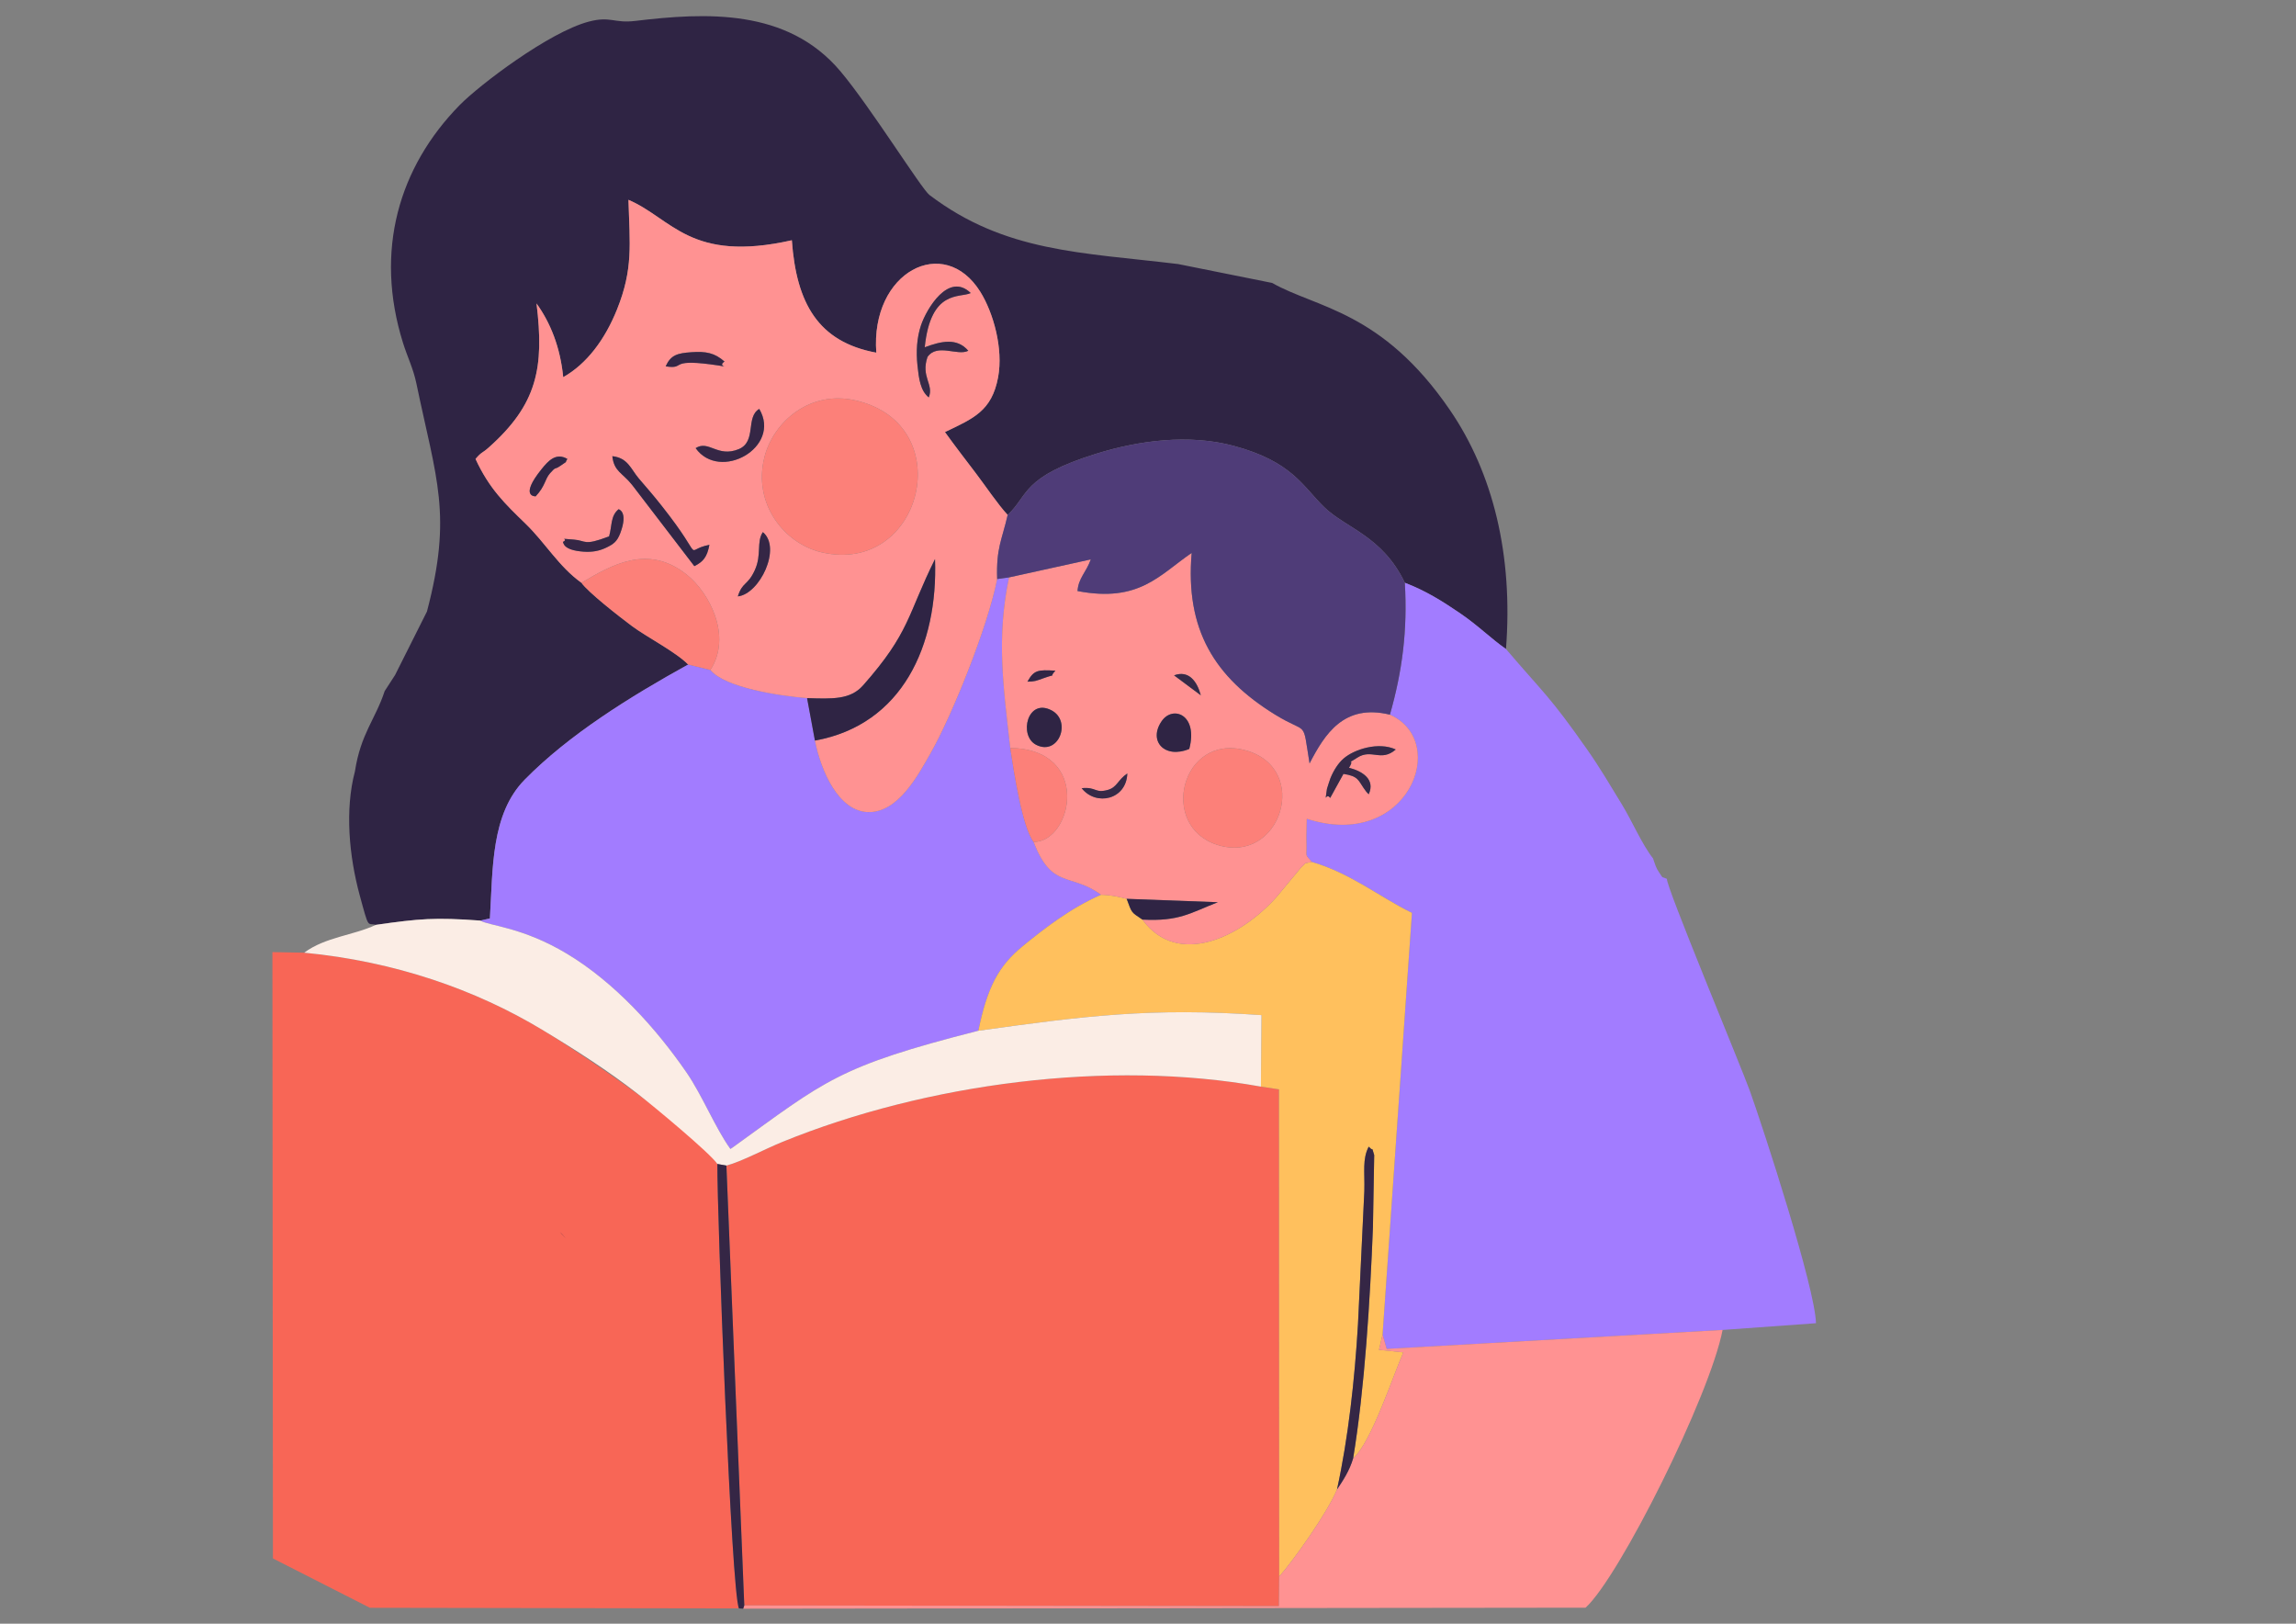 <?xml version="1.0" encoding="UTF-8"?>
<!DOCTYPE svg PUBLIC "-//W3C//DTD SVG 1.0//EN" "http://www.w3.org/TR/2001/REC-SVG-20010904/DTD/svg10.dtd">
<!-- Creator: CorelDRAW 2021 (64 Bit) -->
<svg xmlns="http://www.w3.org/2000/svg" xml:space="preserve" width="297mm" height="210mm" version="1.0" style="shape-rendering:geometricPrecision; text-rendering:geometricPrecision; image-rendering:optimizeQuality; fill-rule:evenodd; clip-rule:evenodd"
viewBox="0 0 29700 21000"
 xmlns:xlink="http://www.w3.org/1999/xlink"
 xmlns:xodm="http://www.corel.com/coreldraw/odm/2003">
 <rect x="0" y="0" width="29700" height="21000" fill="#808080" stroke="none"/>
 <defs>
  <style type="text/css">
   <![CDATA[
    .fil0 {fill:#2F2444}
    .fil9 {fill:#312545}
    .fil8 {fill:#352645}
    .fil10 {fill:#362947}
    .fil11 {fill:#452D48}
    .fil5 {fill:#4F3C78}
    .fil2 {fill:#A27CFF}
    .fil1 {fill:#F86656}
    .fil6 {fill:#FBEDE5}
    .fil7 {fill:#FC8079}
    .fil3 {fill:#FF9292}
    .fil4 {fill:#FFC05D}
   ]]>
  </style>
 </defs>
 <g id="Camada_x0020_1">
  <path class="fil0" d="M15239.49 3415.04l1216.35 244.23c570.96,325.5 1419.04,356.53 2300.06,1644.22 558.41,816.17 818.86,1877.31 724.68,3090.65 -199.79,-139.15 -353.77,-299.14 -597.51,-465.29 -230.91,-157.39 -445.33,-290.61 -710.95,-391.72 -287.72,-604.49 -766.55,-708.2 -1043.3,-978.33 -279.07,-272.36 -415.9,-588.62 -1167.37,-791.57 -586.02,-158.27 -1236.36,-68.01 -1776.87,99.68 -972.43,301.7 -874.71,534.9 -1149.86,792.69 -123.76,-131.31 -291.02,-380.81 -412.23,-539.84 -132.49,-173.79 -278.06,-363.22 -399.05,-531.7 367.68,-176.21 605.42,-270.68 687.38,-707.95 69.31,-369.78 -60.38,-833.15 -229.03,-1104.55 -469.92,-756.26 -1423.58,-259.71 -1346.32,785.73 -751.79,-138.77 -1034.05,-637.93 -1092.48,-1453.96 -1314.93,296.02 -1547.94,-280.56 -2113.53,-522.89 16.79,577.01 63.32,892.02 -147.93,1417.85 -156.59,389.81 -390.95,703.81 -695.96,875.91 -38.52,-389.27 -165.92,-704.23 -345.26,-953.45 101.15,828.79 11.3,1304.88 -622.18,1866.52 -82.35,73 -86,49.34 -166.7,144.5 175.13,382.63 383.9,582.33 643.89,834.23 263.54,255.36 430.67,555.82 726.02,767.39 84.95,121.65 480.15,430.3 652.76,559.3 186.22,139.17 568.12,335.05 727.9,497.9 -751.96,415.48 -1543.14,907.23 -2114.91,1489.3 -436.98,444.84 -410.62,1145.91 -450.02,1794.83l-125.11 27.53c-583.94,-42.46 -784.51,-25.78 -1349.48,55.27 -114.81,-30.13 -86.6,70.86 -210.67,-387.37 -135.38,-500.1 -192.6,-1100.47 -60.43,-1598.25 75.01,-487.49 264.65,-672.39 384.36,-1037.39l134.71 -208.24 412.25 -821.03c331.26,-1255.16 122.74,-1704.46 -136.62,-2950.07 -40.44,-194.16 -115.65,-340.8 -173.53,-526.02 -371.66,-1189.22 -54.87,-2269.97 732.77,-3073.34 255.59,-260.71 1155.08,-944.41 1671.42,-1080.42 282.49,-74.41 325.87,24.15 597.81,-8.55 915.8,-110.12 1969.19,-164.36 2655.72,649.76 386.74,458.62 1049.16,1522.62 1152.7,1601.15 977.99,741.67 1965.61,741.81 3216.52,893.29z"/>
  <path class="fil1" d="M16310.64 14053.48l234.03 35.66 2.32 6301.07 -3.56 382.59 -6915.76 -8.95 -231.3 -5689.1c189.5,-48.74 499.24,-214.51 722.53,-305.44 1863.7,-758.89 4225.71,-1069.97 6191.74,-715.83z"/>
  <path class="fil1" d="M9279.63 15054.3c-4.36,633.05 180.38,5545.96 279.1,5747.94l-4773.83 -7.95 -1254.36 -638.25 -6.82 -7842.11 411.13 7.46c1177.22,113.21 2219.36,479.12 3077.29,996.02 505.25,304.42 1983.8,1300.71 2267.49,1736.89z"/>
  <path class="fil2" d="M19480.58 8394.14c495.31,580.31 560.51,601.85 1047.55,1295.82 171.82,244.82 294.61,456.44 452.08,714.28 133.76,219.03 258.92,515.24 402.76,698.03 26.36,76.47 39.67,126.41 77.16,178.88 67.37,94.3 12.92,45.77 103.16,86.08 -28.51,59.74 966.02,2443.66 1073.25,2744.53 181.25,508.56 841.46,2537.61 854.32,3001.72l-1208.18 87.17 -4344.66 245.04 -53.53 -185.48 379.68 -5453.82c-403.46,-194.85 -796.95,-515.96 -1294.66,-658.17 -100.12,-120.78 -61.85,-40.73 -69.77,-263.34 -3.15,-88.9 3.81,-202.58 3.97,-294.96 1304.28,421.99 1862.33,-997.21 1075.61,-1346.66 159.13,-558.74 229.25,-1085.98 192.8,-1706.13 265.62,101.11 480.04,234.33 710.95,391.72 243.74,166.15 397.72,326.14 597.51,465.29z"/>
  <path class="fil2" d="M13067.91 9673.9c45.26,299.39 156.19,1027.14 302.37,1215.42 235.51,617.05 478.95,393.81 872.83,683.26 -397.14,173.42 -738.22,439.41 -1013.16,664.25 -318.36,260.34 -459.15,537.75 -574.49,1094.02 -1823.39,464.38 -1972.17,641.51 -3176.78,1508.99 -6.51,4.69 -19.73,14.51 -30.44,20.38 -191.27,-263.47 -365.39,-695.42 -566.74,-987.81 -399.25,-579.75 -932.26,-1166.28 -1543.54,-1534.64 -578.87,-348.86 -1008.74,-362.52 -1126,-431.52l125.11 -27.53c39.4,-648.92 13.04,-1349.99 450.02,-1794.83 571.77,-582.07 1362.95,-1073.82 2114.91,-1489.3l287.11 70.33c187.59,229.62 895.93,336.32 1250.87,364.21l101.6 549.21c79.1,400.7 307.49,910.67 682.01,924.81 391.58,14.77 650.2,-473.13 815.57,-764.36 279.1,-491.52 741.58,-1641.01 859.46,-2249.57l153.57 -21.44c-165.24,790.29 -73.24,1411.58 15.72,2206.12z"/>
  <path class="fil3" d="M9544.34 7713.32c283.25,-29.97 569.4,-627.55 323.72,-831.36 -85.48,127.6 -12.87,291.54 -103.55,490.63 -93.9,206.19 -160.5,149.66 -220.17,340.73zm-1665.31 -776.56c-334.99,128.7 -292.22,53.96 -456.64,42.01 -233.18,-16.94 -51.86,-13.56 -140.54,29.88 7.84,9.97 -2.33,106.49 264.57,126.09 110.64,8.13 204.42,-7.95 294.49,-51.46 93.89,-45.33 141.52,-77.03 184.37,-191.96 102.86,-276 -21.93,-303.73 -23.09,-305.48 -106.47,86.87 -82.6,209.72 -123.16,350.92zm3187.99 -1758.23c-594.34,-135.54 -1062.49,280.37 -1177.75,729.63 -156.84,611.17 261.72,1122.52 734.18,1234.12 1307.01,308.74 1795.18,-1655.51 443.57,-1963.75zm-3727.46 757.24c-147.7,-87.09 -248.87,26.65 -330.31,127 -299.85,369.54 -79.94,356.4 -79.94,356.42 128.54,-137.73 115.76,-218.34 185.69,-298.3 83.33,-95.28 51.09,-38.18 134.8,-97 124.31,-87.37 38.22,-14.18 89.76,-88.12zm1837.1 1110.6c-360.19,69.49 -25.12,244.59 -616.43,-503.26 -122.1,-154.45 -177.28,-214.31 -296.58,-354.4 -103.34,-121.35 -140.6,-267.47 -342.88,-288.64 22.72,200.55 128.63,211.3 257.28,373.2l803.72 1049.22c112.64,-56.67 164.78,-115.39 194.89,-276.12zm644.76 -1757.81c-180.11,105.31 -30.57,423.47 -265.62,520.39 -274.02,113 -387.28,-122.05 -557.48,-13.11 311.45,438.54 1116.37,-8.59 823.1,-507.28zm-449.49 -612.25c-126.45,-112.53 -240.8,-134.38 -428.64,-121 -179.77,12.8 -265.5,34.43 -332.75,182.65 262.41,41.54 33.92,-96.31 580.21,-25.69 350.44,45.31 61.02,40.02 181.18,-35.96zm3185.18 -886.29c-286.55,-277.67 -571.67,204.69 -643.29,416.28 -54.26,160.31 -64.97,339.49 -46.04,518.88 18.58,176.04 37.84,326.8 146.03,414.78 70,-168.37 -105.66,-264 -15.85,-523.83 127.01,-180.16 389.98,-7.46 527.51,-79.77 -148.13,-172.29 -352.06,-123.23 -563.63,-44.91 77.79,-753.91 453.21,-633.83 595.27,-701.43zm477.61 2869.58c-75.75,331.08 -149.24,426.47 -136.1,829.62 -117.88,608.56 -580.36,1758.05 -859.46,2249.57 -165.37,291.23 -423.99,779.13 -815.57,764.36 -374.52,-14.14 -602.91,-524.11 -682.01,-924.81 1133.21,-204.43 1593.81,-1235.64 1553.31,-2347.44 -359.96,724.5 -320.38,943.58 -930.87,1633.67 -165.15,186.68 -397.61,174.57 -724.04,164.56 -354.94,-27.89 -1063.28,-134.59 -1250.87,-364.21 284.1,-437.77 -13.36,-998.26 -303.77,-1231.49 -502.93,-403.96 -978.52,-123.98 -1364,103.96 -295.35,-211.57 -462.48,-512.03 -726.02,-767.39 -259.99,-251.9 -468.76,-451.6 -643.89,-834.23 80.7,-95.16 84.35,-71.5 166.7,-144.5 633.48,-561.64 723.33,-1037.73 622.18,-1866.52 179.34,249.22 306.74,564.18 345.26,953.45 305.01,-172.1 539.37,-486.1 695.96,-875.91 211.25,-525.83 164.72,-840.84 147.93,-1417.85 565.59,242.33 798.6,818.91 2113.53,522.89 58.43,816.03 340.69,1315.19 1092.48,1453.96 -77.26,-1045.44 876.4,-1541.99 1346.32,-785.73 168.65,271.4 298.34,734.77 229.03,1104.55 -81.96,437.27 -319.7,531.74 -687.38,707.95 120.99,168.48 266.56,357.91 399.05,531.7 121.21,159.03 288.47,408.53 412.23,539.84z"/>
  <path class="fil4" d="M17884.49 17260.21l-46.44 197.56 315.1 33.03c-123.66,274.89 -414.39,1169.22 -649.6,1371.22 149.08,-902.69 219.99,-2051.25 256.15,-2990.49l16.36 -932.02c-42.61,-134.17 3.93,-29.6 -71.36,-109.05 -83.82,164.1 -49.34,320.99 -56.3,574.74l-82.4 1725.75c-42.14,711.14 -125.24,1465.2 -271.08,2133.26 -120.38,294.93 -561.42,916.24 -747.93,1126l-2.32 -6301.07 -234.03 -35.66 7.51 -924.49c-1427.34,-100.99 -2308.72,12.53 -3662.69,201.86 115.34,-556.27 256.13,-833.68 574.49,-1094.02 274.94,-224.84 616.02,-490.83 1013.16,-664.25 128.4,1.64 246.42,29.44 331,52.49 71.37,190.35 54.5,167.75 203.47,268.44 456.86,623.62 1268.92,230.54 1735.07,-292.32l318.75 -383.48c86.08,-70.65 4.2,-41.95 138.11,-69.49 497.71,142.21 891.2,463.32 1294.66,658.17l-379.68 5453.82z"/>
  <path class="fil3" d="M20509.99 20792.83l-10896.55 12.72 14.23 -41.7 6915.76 8.95 3.56 -382.59c186.51,-209.76 627.55,-831.07 747.93,-1126 73.14,-109.82 160.56,-238.61 208.63,-402.19 235.21,-202 525.94,-1096.33 649.6,-1371.22l-315.1 -33.03 46.44 -197.56 53.53 185.48 4344.66 -245.04c-164.96,854.35 -1338.53,3200.5 -1772.69,3592.18z"/>
  <path class="fil3" d="M16109.03 9703.25c-824.95,-222.35 -1126.96,979.39 -363.36,1223.55 823.87,263.45 1216.83,-993.5 363.36,-1223.55zm-1777.36 512.55c-172.14,48.44 -146.56,-41.6 -340.06,-21.86 187.17,237.34 580.12,148.41 590.73,-190.59 -121.83,80.68 -131.08,178.82 -250.67,212.45zm3224.99 -416.23c186.56,-120.87 307.04,60.36 498.27,-106.08 -222.22,-103.37 -535.57,-3.3 -674.09,116.11 -68.04,58.69 -126.34,147.85 -169.68,251.87 -4.53,10.84 -45.32,134.08 -46.21,140.74 -29.35,223.31 -17.29,35.31 41.82,117.93l171.41 -310.92c191.26,27.73 192.71,84.77 263.2,185.81 35.82,51.35 35.89,49.77 63.32,77.9 89.83,-192.86 -83.87,-300.29 -254.35,-342.93 89.74,-146.28 -69.21,-16.71 106.31,-130.43zm-2172.75 -113.33c117.1,-445.31 -212.7,-566.63 -355.76,-361.31 -180.53,259.05 38.32,494.24 355.76,361.31zm-1780.02 -498.19c-314.18,-167.12 -430.24,328.1 -200.48,445.19 289.64,147.63 463.57,-305.25 200.48,-445.19zm1929.4 -195.36c-46.91,-176.8 -153.96,-329.67 -346.28,-258.12l346.28 258.12zm-2242.79 -176.31c94.56,-2.15 109.47,-9.66 198.49,-41.53 217.3,-77.74 60.55,7.3 163.2,-100.66 -226.61,-13.38 -277.59,-9.18 -361.69,142.19zm4688.82 426.88c786.72,349.45 228.67,1768.65 -1075.61,1346.66 -0.16,92.38 -7.12,206.06 -3.97,294.96 7.92,222.61 -30.35,142.56 69.77,263.34 -133.91,27.54 -52.03,-1.16 -138.11,69.49l-318.75 383.48c-466.15,522.86 -1278.21,915.94 -1735.07,292.32 478.7,25.28 616.03,-84.91 975.97,-224.7l-1179.44 -43.74c-84.58,-23.05 -202.6,-50.85 -331,-52.49 -393.88,-289.45 -637.32,-66.21 -872.83,-683.26 501.97,1.13 756.61,-1200.5 -302.37,-1215.42 -88.96,-794.54 -180.96,-1415.83 -15.72,-2206.12l1057.95 -232.91c-60.8,169.19 -159.62,239.54 -172.06,409.19 799.89,153.79 1062.44,-210.56 1476.78,-492.75 -84.54,989.78 293.08,1607.2 1080.34,2091.96 433.58,266.99 348.42,42.61 444.77,630.04 196.89,-377.8 442.93,-775.75 1039.35,-630.05z"/>
  <path class="fil5" d="M18172.12 7537.13c36.45,620.15 -33.67,1147.39 -192.8,1706.13 -596.42,-145.7 -842.46,252.25 -1039.35,630.05 -96.35,-587.43 -11.19,-363.05 -444.77,-630.04 -787.26,-484.76 -1164.88,-1102.18 -1080.34,-2091.96 -414.34,282.19 -676.89,646.54 -1476.78,492.75 12.44,-169.65 111.26,-240 172.06,-409.19l-1057.95 232.91 -153.57 21.44c-13.14,-403.15 60.35,-498.54 136.1,-829.62 275.15,-257.79 177.43,-490.99 1149.86,-792.69 540.51,-167.69 1190.85,-257.95 1776.87,-99.68 751.47,202.95 888.3,519.21 1167.37,791.57 276.75,270.13 755.58,373.84 1043.3,978.33z"/>
  <path class="fil6" d="M6211.96 11906.25c117.26,69 547.13,82.66 1126,431.52 611.28,368.36 1144.29,954.89 1543.54,1534.64 201.35,292.39 375.47,724.34 566.74,987.81 10.71,-5.87 23.93,-15.69 30.44,-20.38 1204.61,-867.48 1353.39,-1044.61 3176.78,-1508.99 1353.97,-189.33 2235.35,-302.85 3662.69,-201.86l-7.51 924.49c-1966.03,-354.14 -4328.04,-43.06 -6191.74,715.83 -223.29,90.93 -533.03,256.7 -722.53,305.44l-116.74 -20.45c-89.08,-136.95 -825.36,-748.19 -1038.56,-913.83 -371.09,-288.26 -773.97,-548.94 -1228.93,-823.06 -857.93,-516.9 -1900.07,-882.81 -3077.29,-996.02 276.66,-204.38 632.86,-221.74 927.63,-359.87 564.97,-81.05 765.54,-97.73 1349.48,-55.27z"/>
  <path class="fil7" d="M11067.02 5178.53c1351.61,308.24 863.44,2272.49 -443.57,1963.75 -472.46,-111.6 -891.02,-622.95 -734.18,-1234.12 115.26,-449.26 583.41,-865.17 1177.75,-729.63z"/>
  <path class="fil7" d="M9189.11 8664.92l-287.11 -70.33c-159.78,-162.85 -541.68,-358.73 -727.9,-497.9 -172.61,-129 -567.81,-437.65 -652.76,-559.3 385.48,-227.94 861.07,-507.92 1364,-103.96 290.41,233.23 587.87,793.72 303.77,1231.49z"/>
  <path class="fil7" d="M16109.03 9703.25c853.47,230.05 460.51,1487 -363.36,1223.55 -763.6,-244.16 -461.59,-1445.9 363.36,-1223.55z"/>
  <path class="fil0" d="M10541.58 9578.34l-101.6 -549.21c326.43,10.01 558.89,22.12 724.04,-164.56 610.49,-690.09 570.91,-909.17 930.87,-1633.67 40.5,1111.8 -420.1,2143.01 -1553.31,2347.44z"/>
  <path class="fil8" d="M9627.67 20763.85l-14.23 41.7 -54.71 -3.31c-98.72,-201.98 -283.46,-5114.89 -279.1,-5747.94l116.74 20.45 231.3 5689.1z"/>
  <path class="fil7" d="M13370.28 10889.32c-146.18,-188.28 -257.11,-916.03 -302.37,-1215.42 1058.98,14.92 804.34,1216.55 302.37,1215.42z"/>
  <path class="fil8" d="M17503.55 18862.02c-48.07,163.58 -135.49,292.37 -208.63,402.19 145.84,-668.06 228.94,-1422.12 271.08,-2133.26l82.4 -1725.75c6.96,-253.75 -27.52,-410.64 56.3,-574.74 75.29,79.45 28.75,-25.12 71.36,109.05l-16.36 932.02c-36.16,939.24 -107.07,2087.8 -256.15,2990.49z"/>
  <path class="fil9" d="M9176.66 7046.37c-30.11,160.73 -82.25,219.45 -194.89,276.12l-803.72 -1049.22c-128.65,-161.9 -234.56,-172.65 -257.28,-373.2 202.28,21.17 239.54,167.29 342.88,288.64 119.3,140.09 174.48,199.95 296.58,354.4 591.31,747.85 256.24,572.75 616.43,503.26z"/>
  <path class="fil10" d="M12557.11 3790.02c-142.06,67.6 -517.48,-52.48 -595.27,701.43 211.57,-78.32 415.5,-127.38 563.63,44.91 -137.53,72.31 -400.5,-100.39 -527.51,79.77 -89.81,259.83 85.85,355.46 15.85,523.83 -108.19,-87.98 -127.45,-238.74 -146.03,-414.78 -18.93,-179.39 -8.22,-358.57 46.04,-518.88 71.62,-211.59 356.74,-693.95 643.29,-416.28z"/>
  <path class="fil0" d="M14777.58 11893.51c-148.97,-100.69 -132.1,-78.09 -203.47,-268.44l1179.44 43.74c-359.94,139.79 -497.27,249.98 -975.97,224.7z"/>
  <path class="fil0" d="M13603.89 9188.05c263.09,139.94 89.16,592.82 -200.48,445.19 -229.76,-117.09 -113.7,-612.31 200.48,-445.19z"/>
  <path class="fil0" d="M15383.91 9686.24c-317.44,132.93 -536.29,-102.26 -355.76,-361.31 143.06,-205.32 472.86,-84 355.76,361.31z"/>
  <path class="fil8" d="M8998.32 5795.84c170.2,-108.94 283.46,126.11 557.48,13.11 235.05,-96.92 85.51,-415.08 265.62,-520.39 293.27,498.69 -511.65,945.82 -823.1,507.28z"/>
  <path class="fil10" d="M18054.93 9693.49c-191.23,166.44 -311.71,-14.79 -498.27,106.08 -175.52,113.72 -16.57,-15.85 -106.31,130.43 170.48,42.64 344.18,150.07 254.35,342.93 -27.43,-28.13 -27.5,-26.55 -63.32,-77.9 -70.49,-101.04 -71.94,-158.08 -263.2,-185.81l-171.41 310.92c-59.11,-82.62 -71.17,105.38 -41.82,-117.93 0.89,-6.66 41.68,-129.9 46.21,-140.74 43.34,-104.02 101.64,-193.18 169.68,-251.87 138.52,-119.41 451.87,-219.48 674.09,-116.11z"/>
  <path class="fil8" d="M7281.85 7008.65c88.68,-43.44 -92.64,-46.82 140.54,-29.88 164.42,11.95 121.65,86.69 456.64,-42.01 40.56,-141.2 16.69,-264.05 123.16,-350.92 1.16,1.75 125.95,29.48 23.09,305.48 -42.85,114.93 -90.48,146.63 -184.37,191.96 -90.07,43.51 -183.85,59.59 -294.49,51.46 -266.9,-19.6 -256.73,-116.12 -264.57,-126.09z"/>
  <path class="fil8" d="M9544.34 7713.32c59.67,-191.07 126.27,-134.54 220.17,-340.73 90.68,-199.09 18.07,-363.03 103.55,-490.63 245.68,203.81 -40.47,801.39 -323.72,831.36z"/>
  <path class="fil8" d="M9371.93 4676.31c-120.16,75.98 169.26,81.27 -181.18,35.96 -546.29,-70.62 -317.8,67.23 -580.21,25.69 67.25,-148.22 152.98,-169.85 332.75,-182.65 187.84,-13.38 302.19,8.47 428.64,121z"/>
  <path class="fil9" d="M7339.56 5935.77c-51.54,73.94 34.55,0.75 -89.76,88.12 -83.71,58.82 -51.47,1.72 -134.8,97 -69.93,79.96 -57.15,160.57 -185.69,298.3 0,-0.02 -219.91,13.12 79.94,-356.42 81.44,-100.35 182.61,-214.09 330.31,-127z"/>
  <path class="fil10" d="M13991.61 10193.94c193.5,-19.74 167.92,70.3 340.06,21.86 119.59,-33.63 128.84,-131.77 250.67,-212.45 -10.61,339 -403.56,427.93 -590.73,190.59z"/>
  <path class="fil10" d="M15533.29 8992.69l-346.28 -258.12c192.32,-71.55 299.37,81.32 346.28,258.12z"/>
  <path class="fil9" d="M13290.5 8816.38c84.1,-151.37 135.08,-155.57 361.69,-142.19 -102.65,107.96 54.1,22.92 -163.2,100.66 -89.02,31.87 -103.93,39.38 -198.49,41.53z"/>
  <path class="fil11" d="M7325.12 16023.39l-83.6 -89.6c9.14,7.95 19.97,18.79 28.18,26.55l55.42 63.05z"/>
 </g>
</svg>

